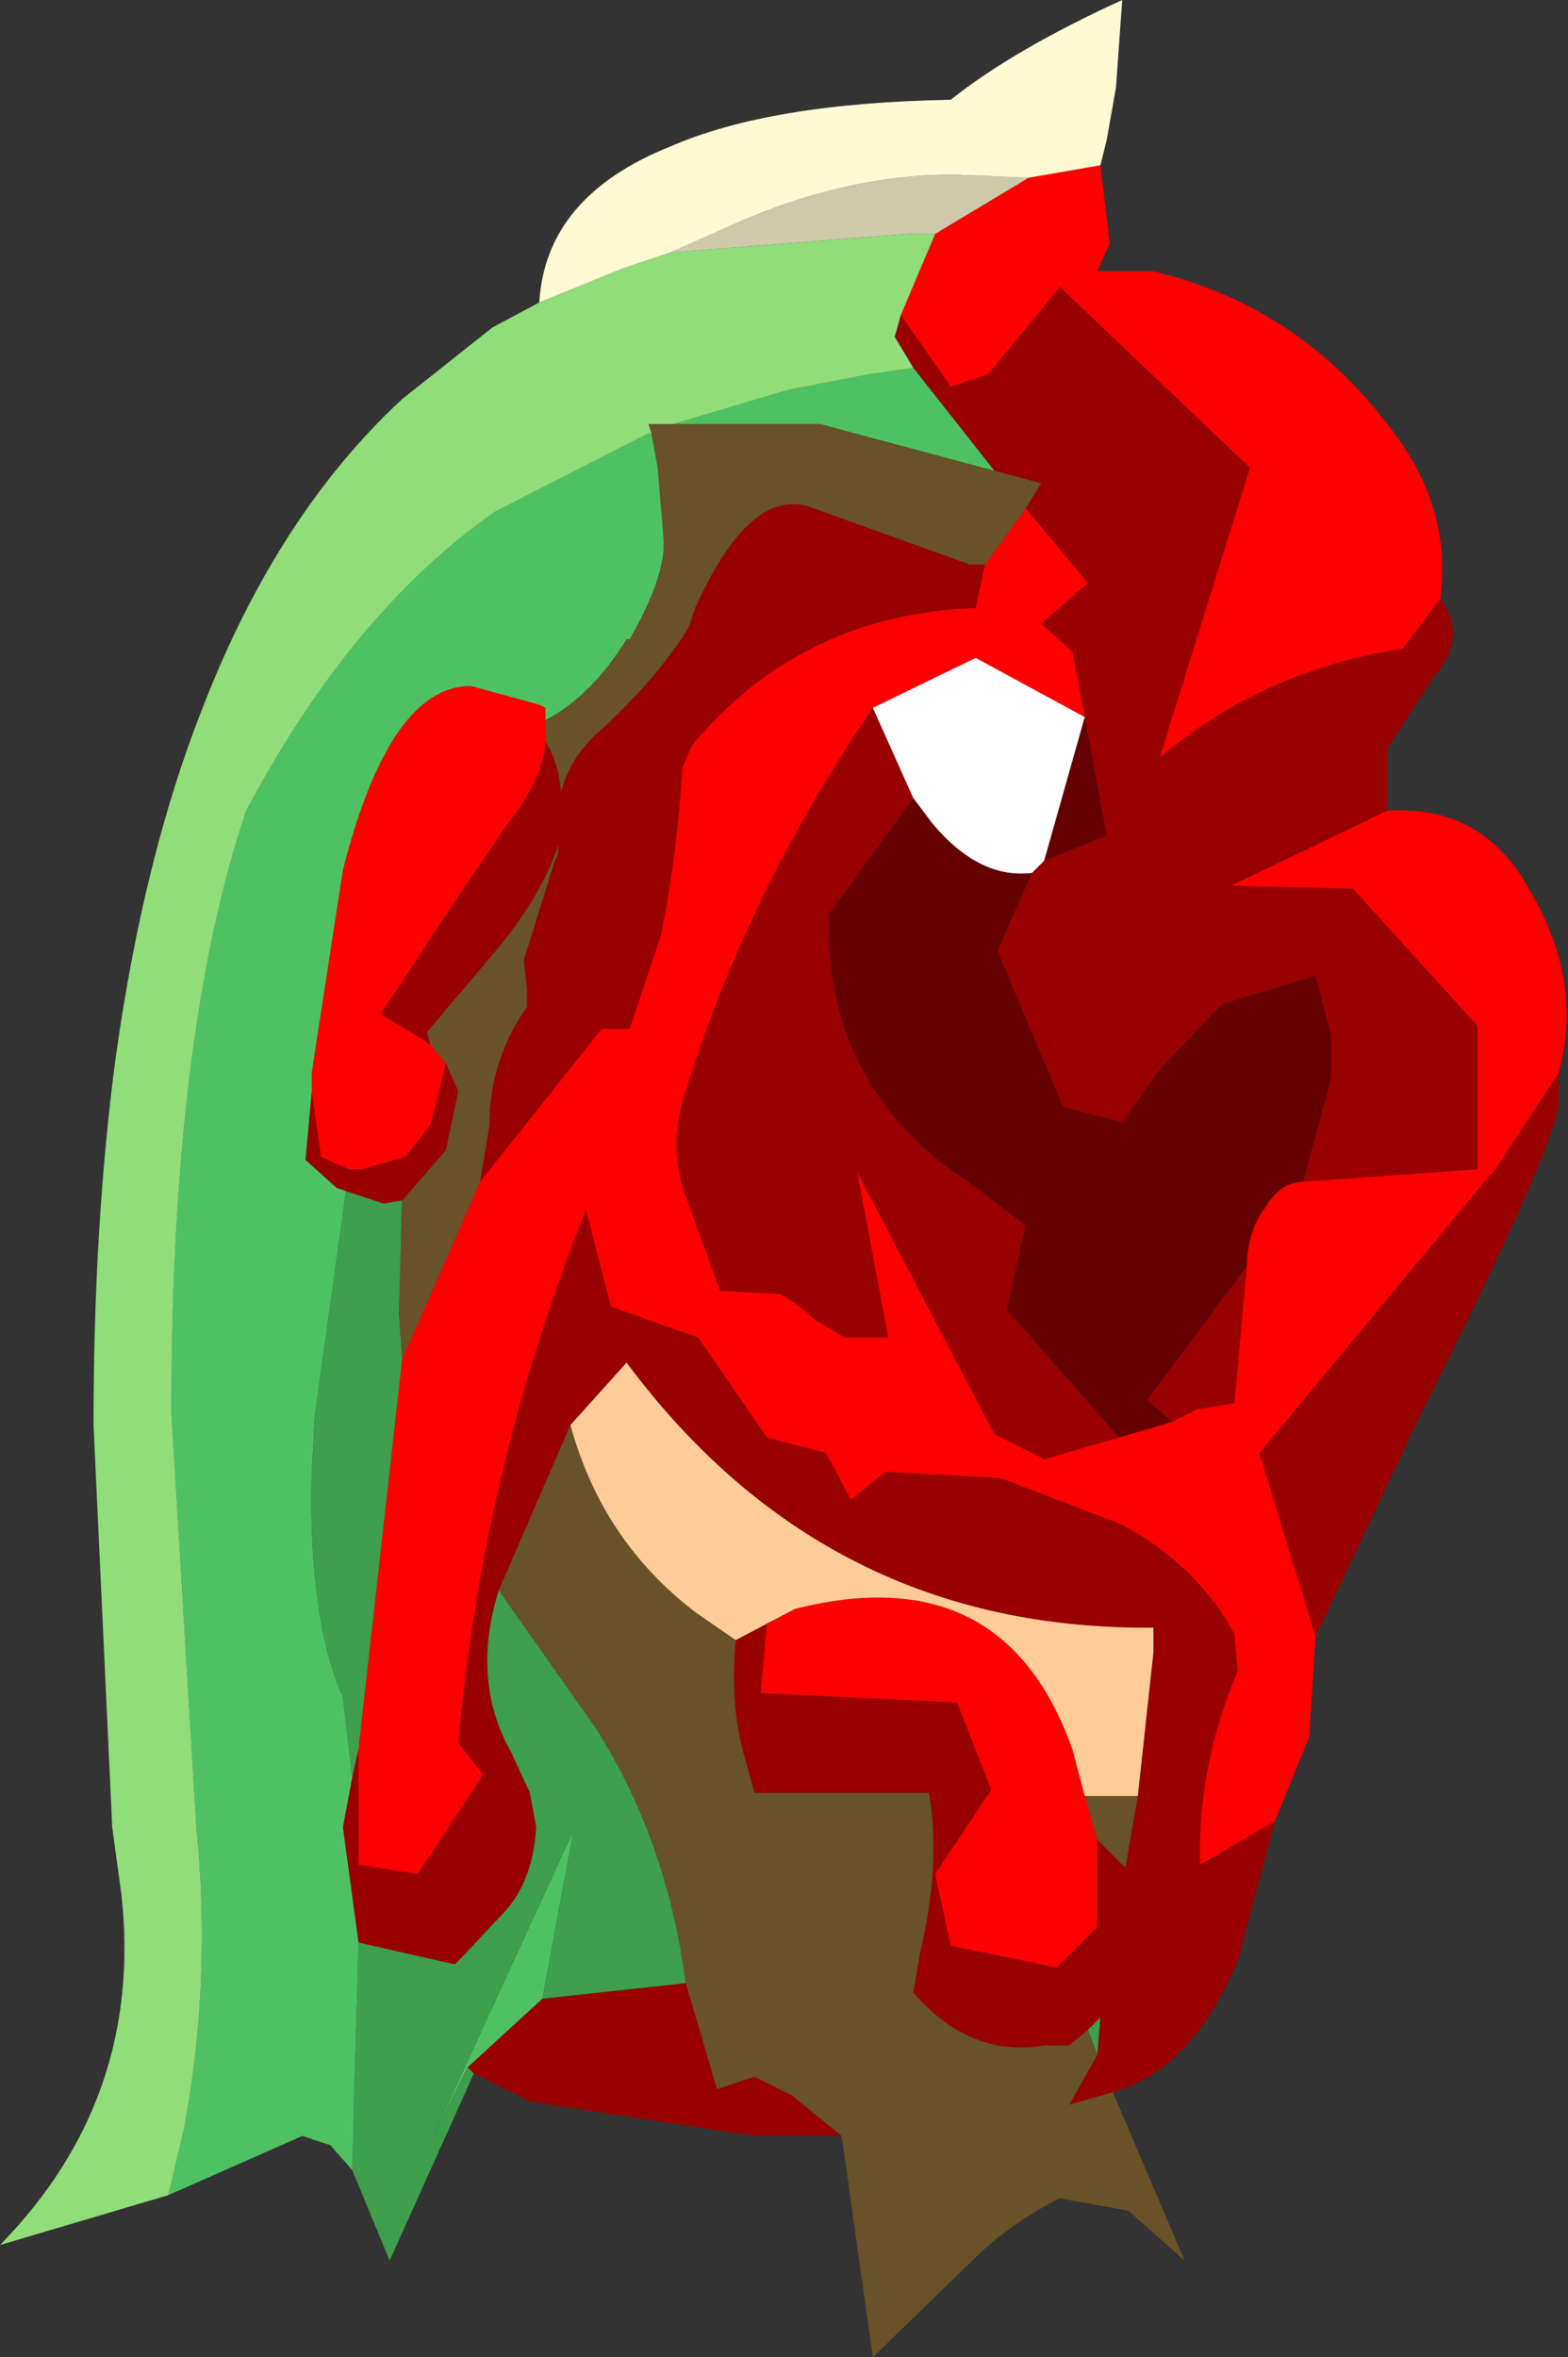 <?xml version="1.0" encoding="UTF-8" standalone="no"?>
<svg xmlns:ffdec="https://www.free-decompiler.com/flash" xmlns:xlink="http://www.w3.org/1999/xlink" ffdec:objectType="frame" height="37.8px" width="25.15px" xmlns="http://www.w3.org/2000/svg">
  <rect width="100%" height="100%" fill="#333333" stroke="none"/>
  <g transform="matrix(1.0, 0.0, 0.0, 1.0, 13.1, 17.9)">
    <use ffdec:characterId="1629" height="37.8" transform="matrix(1.0, 0.0, 0.0, 1.0, -13.1, -17.9)" width="25.15" xlink:href="#shape0"/>
  </g>
  <defs>
    <g id="shape0" transform="matrix(1.0, 0.0, 0.0, 1.0, 13.1, 17.9)">
      <path d="M10.0 -8.3 Q10.45 -7.7 9.9 -7.05 L9.15 -5.9 9.15 -4.9 6.65 -3.7 8.6 -3.65 10.6 -1.45 10.6 0.85 7.8 1.05 8.25 -0.6 8.25 -1.3 8.0 -2.25 6.5 -1.8 5.5 -0.75 4.9 0.1 3.95 -0.15 2.9 -2.65 3.45 -3.9 3.65 -4.1 4.65 -4.5 4.3 -6.4 4.1 -7.45 3.6 -7.9 4.35 -8.55 3.35 -9.75 3.6 -10.15 2.85 -10.35 1.55 -12.0 1.25 -12.5 1.35 -12.85 2.15 -11.7 2.75 -11.9 3.9 -13.3 6.95 -10.4 5.5 -5.75 Q7.15 -7.15 9.4 -7.5 L10.0 -8.3 M11.9 -0.7 L11.9 -0.25 Q11.9 0.4 9.65 4.85 L8.0 8.35 7.1 5.4 10.75 1.0 10.85 0.9 11.9 -0.7 M7.35 11.3 L6.75 13.55 Q6.05 15.2 4.9 15.6 L4.75 15.65 4.05 15.85 4.5 15.05 4.55 14.45 4.35 14.65 4.05 14.9 3.65 14.9 Q2.45 15.1 1.55 14.05 L1.65 13.45 Q2.0 12.0 1.8 10.85 L-1.0 10.85 -1.15 10.3 Q-1.4 9.45 -1.3 8.4 L-0.35 7.9 -0.8 8.15 -0.9 9.25 2.25 9.4 2.8 10.8 1.9 12.15 2.15 13.3 3.85 13.65 4.5 13.0 4.5 11.6 4.95 12.05 5.15 10.9 5.4 8.6 5.4 8.2 Q0.15 8.25 -3.05 3.95 L-3.95 4.95 -5.1 7.6 Q-5.55 9.05 -4.9 10.2 L-4.6 10.85 -4.5 11.4 Q-4.55 12.25 -5.0 12.75 L-5.8 13.6 -7.35 13.25 -7.6 11.4 -7.45 10.6 -7.35 10.15 -7.35 12.0 -6.4 12.15 -5.35 10.55 -5.75 10.05 Q-5.35 5.6 -3.7 1.5 L-3.3 3.05 -1.9 3.55 -0.8 5.15 0.15 5.4 0.55 6.15 1.1 5.7 2.95 5.8 4.9 6.55 Q6.1 7.2 6.7 8.3 L6.75 8.9 Q6.1 10.45 6.15 12.0 L7.35 11.3 M0.4 16.35 L-1.0 16.35 -4.6 15.8 -5.5 15.35 -5.6 15.25 -4.4 14.15 -2.1 13.9 -1.6 15.6 -1.0 15.4 -0.4 15.7 0.4 16.35 M-4.35 -6.0 Q-4.15 -5.7 -4.1 -5.2 -3.95 -5.8 -3.4 -6.25 -2.5 -7.1 -2.05 -7.85 L-1.95 -8.15 Q-1.05 -10.15 -0.05 -9.75 L2.45 -8.85 2.7 -8.85 2.55 -8.15 Q-0.25 -8.05 -2.0 -5.95 L-2.15 -5.6 Q-2.25 -4.1 -2.5 -2.9 L-3.0 -1.4 -3.45 -1.4 -5.4 1.05 -5.25 0.15 Q-5.25 -0.9 -4.65 -1.75 L-4.65 -2.05 -4.7 -2.5 -4.2 -4.1 -4.15 -4.2 -4.15 -4.35 Q-4.4 -3.55 -5.15 -2.65 L-5.7 -2.0 -6.25 -1.35 -6.2 -1.15 -6.35 -1.25 -6.85 -1.55 -7.0 -1.65 -6.65 -2.15 -6.2 -2.85 -5.6 -3.75 -4.95 -4.7 Q-4.4 -5.4 -4.35 -6.0 M0.9 -6.55 L1.55 -5.1 0.2 -3.25 Q0.1 -0.45 2.5 1.1 L3.35 1.75 3.05 3.1 4.85 5.15 3.65 5.5 2.85 5.1 0.65 0.9 1.15 3.55 0.45 3.55 -0.05 3.25 Q-0.3 3.0 -0.6 2.85 L-1.55 2.8 -2.15 1.15 Q-2.35 0.45 -2.15 -0.25 -1.15 -3.55 0.9 -6.55 M5.7 4.9 L5.3 4.55 6.9 2.4 6.7 4.6 6.1 4.7 5.7 4.9 M-8.1 -0.4 L-7.95 0.65 -7.5 0.85 -7.3 0.85 -6.6 0.65 -6.2 0.15 -5.95 -0.85 -5.75 -0.4 -5.95 0.55 -6.65 1.35 -6.95 1.4 -7.55 1.2 -7.7 1.15 -8.2 0.7 -8.1 -0.4" fill="#990000" fill-rule="evenodd" stroke="none"/>
      <path d="M3.4 -15.05 L4.55 -15.25 4.7 -14.0 4.5 -13.55 5.4 -13.55 Q7.7 -13.0 9.15 -11.1 10.2 -9.8 10.0 -8.3 L9.4 -7.5 Q7.15 -7.15 5.5 -5.75 L6.95 -10.4 3.9 -13.3 2.75 -11.9 2.15 -11.7 1.35 -12.85 1.9 -14.15 3.4 -15.05 M9.15 -4.9 Q10.7 -5.0 11.45 -3.6 12.3 -2.15 11.9 -0.7 L10.85 0.9 10.75 1.0 7.1 5.4 8.0 8.35 7.9 9.95 7.35 11.3 6.15 12.0 Q6.1 10.45 6.75 8.9 L6.7 8.3 Q6.1 7.2 4.9 6.55 L2.95 5.8 1.1 5.7 0.55 6.15 0.15 5.4 -0.8 5.15 -1.9 3.55 -3.3 3.05 -3.7 1.5 Q-5.35 5.6 -5.75 10.05 L-5.35 10.55 -6.4 12.15 -7.35 12.0 -7.35 10.15 -6.65 3.9 -5.4 1.05 -3.45 -1.4 -3.0 -1.4 -2.5 -2.9 Q-2.25 -4.1 -2.15 -5.6 L-2.0 -5.95 Q-0.25 -8.05 2.55 -8.15 L2.7 -8.85 3.35 -9.75 4.35 -8.55 3.6 -7.9 4.1 -7.45 4.3 -6.4 2.55 -7.35 0.9 -6.55 Q-1.15 -3.55 -2.15 -0.25 -2.35 0.45 -2.15 1.15 L-1.55 2.8 -0.6 2.85 Q-0.3 3.0 -0.05 3.25 L0.45 3.55 1.15 3.55 0.65 0.9 2.85 5.1 3.65 5.5 4.85 5.15 5.7 4.9 6.1 4.7 6.7 4.6 6.9 2.4 Q6.9 1.85 7.2 1.45 7.45 1.05 7.8 1.05 L10.6 0.85 10.6 -1.45 8.6 -3.65 6.65 -3.7 9.15 -4.9 M-4.35 -6.35 L-4.35 -6.15 -4.35 -6.0 Q-4.4 -5.4 -4.95 -4.7 L-5.6 -3.75 -6.2 -2.85 -6.65 -2.15 -7.0 -1.65 -6.85 -1.55 -6.35 -1.25 -6.2 -1.15 -5.95 -0.85 -6.2 0.15 -6.6 0.65 -7.3 0.85 -7.5 0.85 -7.95 0.65 -8.1 -0.4 -8.1 -0.7 -7.6 -3.95 Q-6.85 -6.9 -5.55 -6.9 L-4.45 -6.6 -4.35 -6.55 -4.35 -6.35 M4.3 10.9 L4.5 11.6 4.5 13.0 3.85 13.65 2.15 13.3 1.9 12.15 2.8 10.8 2.25 9.4 -0.9 9.25 -0.8 8.15 -0.35 7.9 Q3.0 7.05 4.1 10.15 L4.3 10.9" fill="#ff0000" fill-rule="evenodd" stroke="none"/>
      <path d="M-7.45 16.9 L-7.8 16.5 -8.25 16.35 -10.4 17.3 -10.15 16.25 Q-9.7 13.85 -9.95 11.4 L-10.35 4.75 Q-10.35 -1.35 -9.15 -4.9 -7.45 -8.1 -5.15 -9.7 L-2.7 -10.95 -2.65 -10.95 -2.55 -10.4 -2.45 -9.2 Q-2.45 -8.6 -3.0 -7.65 L-3.05 -7.65 Q-3.6 -6.75 -4.35 -6.35 L-4.35 -6.55 -4.45 -6.6 -5.55 -6.9 Q-6.85 -6.9 -7.6 -3.95 L-8.1 -0.7 -8.1 -0.4 -8.2 0.7 -7.7 1.15 -7.55 1.2 -8.05 4.8 -8.1 5.75 Q-8.15 7.95 -7.65 9.2 L-7.6 9.3 -7.45 10.6 -7.6 11.4 -7.35 13.25 -7.45 16.9 M2.85 -10.35 L0.05 -11.1 -2.3 -11.1 -0.45 -11.65 0.85 -11.9 1.55 -12.0 2.85 -10.35 M-4.4 14.15 L-5.6 15.25 -6.15 16.35 -3.9 11.45 -4.4 14.15" fill="#4ec262" fill-rule="evenodd" stroke="none"/>
      <path d="M-5.5 15.35 L-6.85 18.35 -7.45 16.9 -7.35 13.25 -5.8 13.6 -5.0 12.75 Q-4.55 12.25 -4.5 11.4 L-4.6 10.85 -4.9 10.2 Q-5.55 9.05 -5.1 7.6 L-3.55 9.8 Q-2.4 11.6 -2.1 13.9 L-4.4 14.15 -3.9 11.45 -6.15 16.35 -5.6 15.25 -5.5 15.35 M-6.65 3.9 L-7.35 10.15 -7.45 10.6 -7.6 9.3 -7.65 9.2 Q-8.15 7.95 -8.1 5.75 L-8.05 4.8 -7.55 1.2 -6.95 1.4 -6.65 1.35 -6.7 3.15 -6.65 3.9 M4.35 14.65 L4.55 14.45 4.5 15.05 4.35 14.65" fill="#3e9f4c" fill-rule="evenodd" stroke="none"/>
      <path d="M4.75 15.65 L5.9 18.35 5.0 17.55 3.9 17.35 Q3.2 17.7 2.65 18.2 L0.9 19.9 0.4 16.35 -0.4 15.7 -1.0 15.4 -1.6 15.6 -2.1 13.9 Q-2.4 11.6 -3.55 9.8 L-5.1 7.6 -3.95 4.95 Q-3.45 6.8 -1.95 7.95 L-1.3 8.4 Q-1.4 9.45 -1.15 10.3 L-1.0 10.85 1.8 10.85 Q2.0 12.0 1.65 13.45 L1.55 14.05 Q2.45 15.1 3.65 14.9 L4.05 14.9 4.35 14.65 4.5 15.05 4.05 15.85 4.75 15.65 M2.85 -10.35 L3.6 -10.15 3.35 -9.75 2.7 -8.85 2.45 -8.85 -0.05 -9.75 Q-1.05 -10.15 -1.95 -8.15 L-2.05 -7.85 Q-2.5 -7.1 -3.4 -6.25 -3.95 -5.8 -4.1 -5.2 -4.15 -5.7 -4.35 -6.0 L-4.35 -6.15 -4.35 -6.35 Q-3.6 -6.75 -3.05 -7.65 L-3.0 -7.65 Q-2.45 -8.6 -2.45 -9.2 L-2.55 -10.4 -2.65 -10.95 -2.7 -11.1 -2.3 -11.1 0.05 -11.1 2.85 -10.35 M-5.4 1.05 L-6.65 3.9 -6.7 3.15 -6.65 1.35 -5.95 0.55 -5.75 -0.4 -5.95 -0.85 -6.2 -1.15 -6.25 -1.35 -5.7 -2.0 -5.15 -2.65 Q-4.4 -3.55 -4.15 -4.35 L-4.15 -4.2 -4.2 -4.1 -4.7 -2.5 -4.65 -2.05 -4.65 -1.75 Q-5.25 -0.9 -5.25 0.15 L-5.4 1.05 M4.5 11.6 L4.3 10.9 5.15 10.9 4.95 12.05 4.5 11.6" fill="#695227" fill-rule="evenodd" stroke="none"/>
      <path d="M-4.45 -13.05 L-3.1 -13.6 -2.35 -13.85 1.45 -14.15 1.9 -14.15 1.35 -12.85 1.25 -12.5 1.55 -12.0 0.85 -11.9 -0.45 -11.65 -2.3 -11.1 -2.7 -11.1 -2.65 -10.95 -2.7 -10.95 -5.15 -9.7 Q-7.45 -8.1 -9.15 -4.9 -10.35 -1.35 -10.35 4.75 L-9.95 11.4 Q-9.7 13.85 -10.15 16.25 L-10.4 17.3 -13.1 18.1 Q-10.8 15.75 -11.15 12.5 L-11.3 11.4 -11.6 4.95 Q-11.6 1.75 -11.25 -0.9 -10.8 -4.15 -9.85 -6.55 -8.65 -9.65 -6.65 -11.5 L-5.2 -12.65 -4.45 -13.05" fill="#90dd79" fill-rule="evenodd" stroke="none"/>
      <path d="M-2.35 -13.85 L-1.45 -14.25 Q0.4 -15.1 2.2 -15.1 L3.4 -15.05 1.9 -14.15 1.45 -14.15 -2.35 -13.85" fill="#cec9ab" fill-rule="evenodd" stroke="none"/>
      <path d="M-4.45 -13.05 Q-4.35 -14.75 -2.35 -15.55 -0.75 -16.25 2.15 -16.3 3.15 -17.1 4.9 -17.9 L4.8 -16.5 4.65 -15.65 4.55 -15.25 3.4 -15.05 2.2 -15.1 Q0.4 -15.1 -1.45 -14.25 L-2.35 -13.85 -3.1 -13.6 -4.45 -13.05" fill="#fff9d4" fill-rule="evenodd" stroke="none"/>
      <path d="M3.65 -4.1 L3.45 -3.9 Q2.6 -3.8 1.85 -4.7 L1.55 -5.1 0.9 -6.55 2.55 -7.35 4.3 -6.4 3.65 -4.1" fill="#ffffff" fill-rule="evenodd" stroke="none"/>
      <path d="M4.3 -6.4 L4.65 -4.5 3.65 -4.1 4.3 -6.4 M3.45 -3.9 L2.9 -2.65 3.95 -0.15 4.9 0.1 5.5 -0.75 6.5 -1.8 8.0 -2.25 8.25 -1.3 8.25 -0.6 7.8 1.05 Q7.45 1.05 7.2 1.45 6.9 1.85 6.9 2.4 L5.3 4.55 5.7 4.9 4.85 5.15 3.05 3.1 3.35 1.75 2.5 1.1 Q0.1 -0.45 0.2 -3.25 L1.55 -5.1 1.85 -4.7 Q2.6 -3.8 3.45 -3.9" fill="#650101" fill-rule="evenodd" stroke="none"/>
      <path d="M5.15 10.9 L4.3 10.9 4.1 10.15 Q3.0 7.05 -0.35 7.9 L-1.3 8.4 -1.95 7.95 Q-3.45 6.8 -3.95 4.95 L-3.05 3.95 Q0.15 8.25 5.4 8.2 L5.4 8.6 5.15 10.9" fill="#ffcc99" fill-rule="evenodd" stroke="none"/>
    </g>
  </defs>
</svg>

